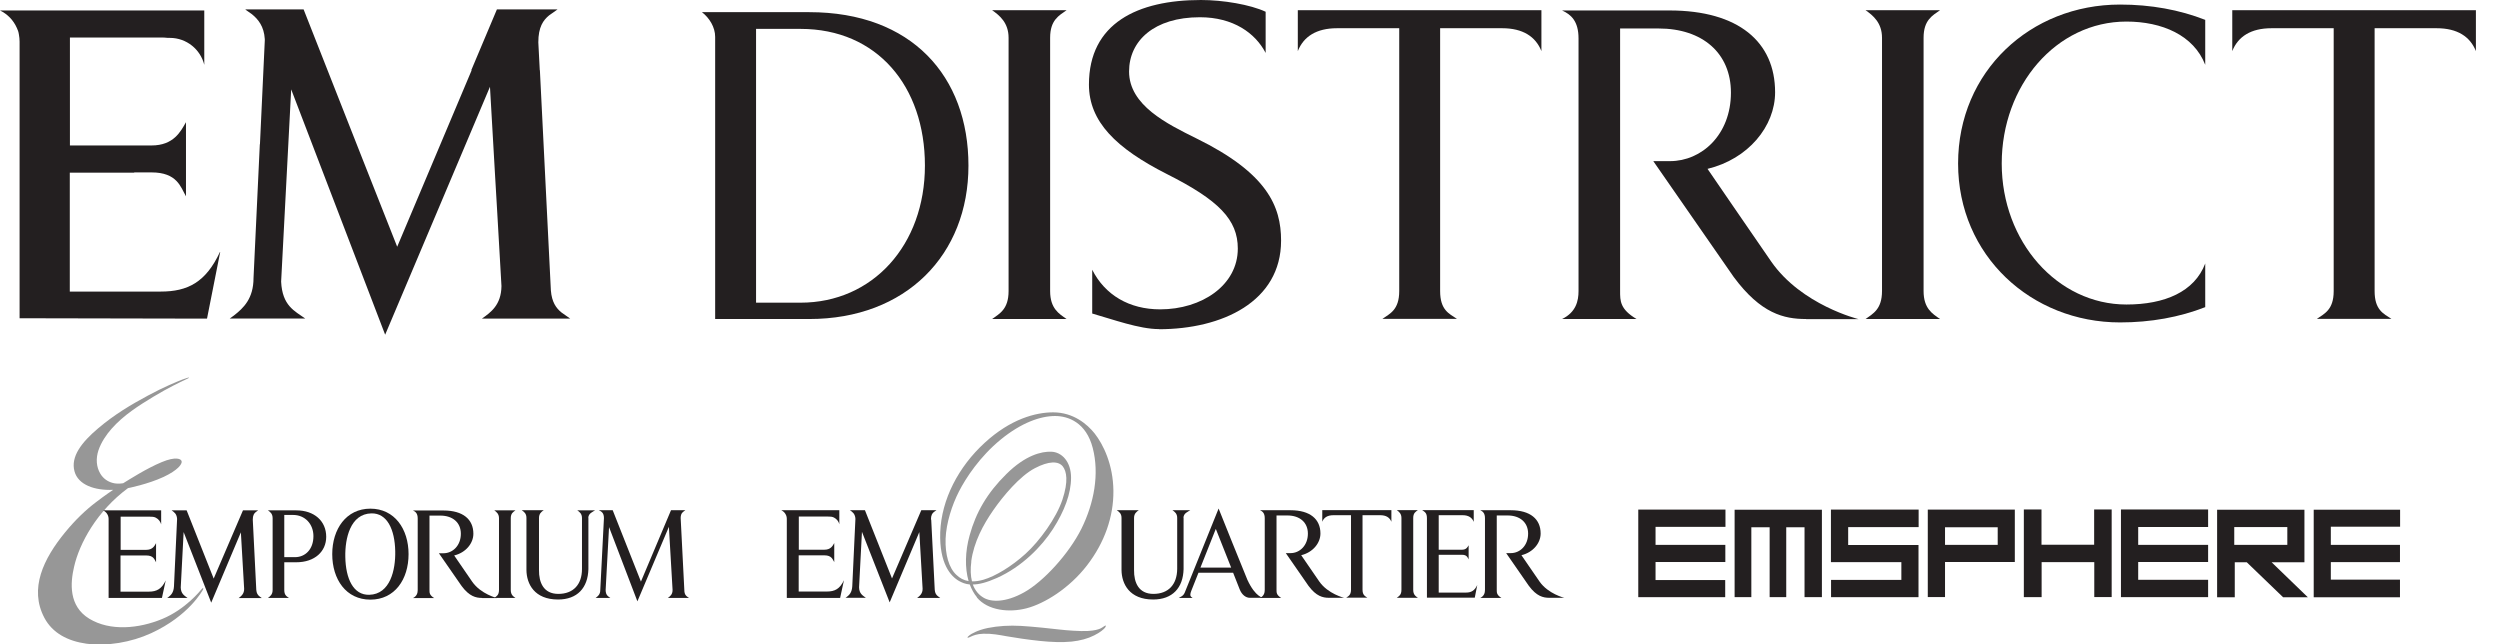 <svg width="97" height="25" viewBox="0 0 97 25" fill="none" xmlns="http://www.w3.org/2000/svg">
<g clip-path="url(#clip0_1255_29809)">
<path d="M20.943 2.723L20.887 1.643C20.887 1.05 21.075 0.786 21.303 0.598L21.633 0.365H19.28L18.286 2.723H18.301L15.411 9.574L14.072 6.186L11.78 0.365H9.523C9.523 0.365 9.533 0.37 9.533 0.375H9.523L9.777 0.553C10.025 0.755 10.243 1.029 10.274 1.516C10.274 1.536 10.274 1.552 10.274 1.572L10.086 5.598H10.081L9.837 10.781C9.837 11.587 9.447 11.952 9.077 12.241L8.915 12.358H11.825H11.82H11.841C11.43 12.064 10.953 11.866 10.908 10.928L11.298 3.468L14.944 12.987L19.011 3.367L19.209 6.815L19.295 8.276L19.457 11.1C19.447 11.836 19.041 12.12 18.697 12.363H22.125L21.78 12.12C21.577 11.952 21.41 11.724 21.374 11.268L20.948 2.728L20.943 2.723Z" fill="#231F20"/>
<path d="M8.534 9.777C7.987 10.953 7.282 11.313 6.237 11.313H6.202H2.708V6.699H5.208V6.689H5.877C6.876 6.689 7.008 7.256 7.216 7.617V4.741C7.013 5.096 6.744 5.644 5.877 5.644H4.929H2.713V1.455H6.252C6.344 1.455 6.43 1.46 6.511 1.47C6.536 1.47 6.562 1.47 6.592 1.47C7.236 1.47 7.779 1.917 7.926 2.515V0.406H-0C0.294 0.548 0.522 0.786 0.654 1.085C0.689 1.156 0.72 1.237 0.735 1.349C0.75 1.435 0.76 1.521 0.76 1.612C0.76 1.638 0.76 1.663 0.76 1.683V12.348L8.032 12.363L8.544 9.777H8.534Z" fill="#231F20"/>
<path d="M72.383 12.378C72.672 12.17 73.022 11.998 73.022 11.293V1.466C73.022 0.882 72.672 0.598 72.383 0.396H75.274C74.98 0.603 74.635 0.776 74.635 1.466V11.293C74.635 11.973 74.98 12.175 75.274 12.378H72.383Z" fill="#231F20"/>
<path d="M38.494 12.378C38.783 12.17 39.133 11.998 39.133 11.293V1.466C39.133 0.882 38.783 0.598 38.494 0.396H41.384C41.09 0.603 40.745 0.776 40.745 1.466V11.293C40.745 11.973 41.09 12.175 41.384 12.378H38.494Z" fill="#231F20"/>
<path d="M58.286 1.095H55.877V11.293C55.877 12.028 56.222 12.17 56.531 12.373H53.636C53.925 12.17 54.29 12.028 54.29 11.293V1.095H51.876C51.075 1.095 50.578 1.42 50.355 1.983V0.396H59.807V1.983C59.584 1.42 59.087 1.095 58.286 1.095Z" fill="#231F20"/>
<path d="M94.543 1.095H92.135V11.293C92.135 12.028 92.479 12.17 92.789 12.373H89.893C90.182 12.17 90.547 12.028 90.547 11.293V1.095H88.134C87.332 1.095 86.835 1.42 86.612 1.983V0.396H96.065V1.983C95.841 1.42 95.345 1.095 94.543 1.095Z" fill="#231F20"/>
<path d="M70.076 12.378C69.219 12.378 68.321 12.17 67.267 10.745L64.148 6.252H64.797C66.029 6.252 67.16 5.223 67.16 3.595C67.16 2.069 66.065 1.105 64.351 1.105H62.86V11.293C62.86 11.673 62.855 11.998 63.499 12.378H60.608C61.151 12.115 61.247 11.673 61.247 11.293V1.491C61.247 0.821 60.958 0.563 60.608 0.406H64.777C67.449 0.406 68.874 1.623 68.874 3.58C68.874 4.904 67.829 6.171 66.252 6.552C66.252 6.552 68.205 9.402 68.722 10.147C69.898 11.841 72.115 12.383 72.115 12.383H70.076V12.378Z" fill="#231F20"/>
<path d="M31.399 12.378H27.748V1.43C27.748 1.055 27.525 0.695 27.236 0.472H31.399C35.375 0.472 37.576 2.961 37.576 6.425C37.576 9.888 35.152 12.378 31.399 12.378ZM31.06 1.121H29.335V11.744H31.06C33.859 11.744 35.887 9.508 35.887 6.425C35.887 3.342 34.026 1.121 31.06 1.121Z" fill="#231F20"/>
<path d="M44.964 12.769C44.209 12.769 43.179 12.393 42.378 12.165V10.466C42.875 11.45 43.818 12.003 45.015 12.003C46.627 12.003 48.027 11.07 48.027 9.645C48.027 8.524 47.292 7.769 45.279 6.755C43.306 5.756 42.251 4.721 42.251 3.281C42.251 0.898 44.143 0 46.597 0C47.454 0 48.509 0.177 49.107 0.456V2.054C48.707 1.283 47.85 0.669 46.556 0.669C44.782 0.669 43.808 1.582 43.808 2.774C43.808 4.087 45.284 4.807 46.42 5.37C49.168 6.719 49.706 8.002 49.706 9.336C49.706 11.704 47.419 12.774 44.964 12.774V12.769Z" fill="#231F20"/>
<path d="M82.257 12.51C78.819 12.51 75.974 9.919 75.974 6.344C75.974 2.769 78.783 0.177 82.257 0.177C83.453 0.177 84.564 0.38 85.563 0.771V2.515C85.117 1.364 83.884 0.837 82.505 0.837C79.782 0.837 77.667 3.311 77.667 6.344C77.667 9.376 79.828 11.815 82.505 11.815C83.986 11.815 85.147 11.323 85.563 10.223V11.917C84.564 12.307 83.453 12.51 82.257 12.51Z" fill="#231F20"/>
<path d="M7.323 14.645C7.323 14.645 7.196 14.681 7.089 14.721C6.892 14.797 6.354 15.015 5.746 15.345C5.076 15.705 4.437 16.085 3.803 16.623C3.169 17.16 2.733 17.718 2.891 18.291C3.033 18.808 3.661 19.037 4.392 19.006C4.392 19.006 4.118 19.184 3.727 19.483C3.337 19.777 2.931 20.162 2.531 20.649C1.689 21.674 1.121 22.84 1.724 23.976C2.039 24.564 2.627 24.873 3.352 24.975C4.153 25.081 5.086 24.924 5.862 24.569C7.338 23.89 7.855 22.911 7.875 22.88C7.891 22.85 7.891 22.825 7.88 22.82C7.87 22.809 7.84 22.84 7.809 22.875C7.779 22.911 7.201 23.641 6.293 24.016C5.386 24.392 4.275 24.498 3.464 24.006C2.657 23.514 2.728 22.617 2.875 21.988C3.083 21.075 3.763 19.828 4.965 18.94C4.965 18.94 5.74 18.788 6.349 18.504C6.907 18.241 7.064 18.007 7.049 17.906C7.039 17.799 6.816 17.703 6.273 17.931C5.685 18.175 5.015 18.606 4.782 18.748C4.782 18.748 4.574 18.793 4.371 18.737C4.184 18.687 4.011 18.575 3.895 18.383C3.732 18.114 3.717 17.784 3.819 17.475C3.925 17.16 4.128 16.861 4.331 16.633C4.797 16.106 5.38 15.741 5.938 15.401C6.532 15.041 7.044 14.802 7.15 14.752C7.267 14.696 7.338 14.665 7.328 14.655L7.323 14.645Z" fill="#979797"/>
<path d="M25.913 23.2C25.994 23.139 26.096 23.073 26.096 22.891L25.953 20.441L24.731 23.332L23.631 20.451L23.499 22.891C23.499 23.099 23.601 23.139 23.682 23.2H23.109C23.19 23.139 23.291 23.073 23.291 22.891L23.433 20.102C23.433 19.884 23.322 19.843 23.235 19.797H23.773L24.868 22.566L26.035 19.797H26.592C26.511 19.858 26.41 19.894 26.41 20.102L26.552 22.891C26.552 23.099 26.648 23.139 26.734 23.2H25.913Z" fill="#231F20"/>
<path d="M11.496 21.816H11.03V22.891C11.03 23.099 11.126 23.139 11.212 23.2H10.396C10.477 23.139 10.578 23.073 10.578 22.891V20.107C10.578 19.929 10.482 19.863 10.396 19.802H11.496C12.196 19.802 12.657 20.218 12.657 20.827C12.657 21.395 12.216 21.816 11.496 21.816ZM11.38 19.98H11.03V21.618H11.445C11.836 21.618 12.161 21.324 12.161 20.801C12.161 20.335 11.836 19.98 11.374 19.98H11.38Z" fill="#231F20"/>
<path d="M12.891 21.501C12.891 20.527 13.433 19.736 14.371 19.736C15.309 19.736 15.852 20.523 15.852 21.501C15.852 22.48 15.315 23.266 14.371 23.266C13.428 23.266 12.891 22.48 12.891 21.501ZM13.398 21.608C13.413 22.46 13.712 23.093 14.326 23.078C15.142 23.058 15.35 22.11 15.335 21.39C15.32 20.543 15.02 19.904 14.407 19.919C13.59 19.939 13.383 20.893 13.398 21.608Z" fill="#231F20"/>
<path d="M19.179 23.2C19.26 23.139 19.361 23.093 19.361 22.891V20.107C19.361 19.939 19.265 19.863 19.179 19.802H20C19.919 19.863 19.818 19.909 19.818 20.107V22.891C19.818 23.083 19.914 23.139 20 23.2H19.179Z" fill="#231F20"/>
<path d="M18.707 23.2C18.464 23.2 18.21 23.139 17.911 22.738L17.029 21.466H17.211C17.561 21.466 17.881 21.172 17.881 20.71C17.881 20.279 17.571 20.005 17.084 20.005H16.664V22.896C16.664 23.002 16.664 23.093 16.846 23.205H16.025C16.177 23.129 16.207 23.002 16.207 22.896V20.117C16.207 19.924 16.126 19.853 16.025 19.807H17.206C17.967 19.807 18.367 20.152 18.367 20.71C18.367 21.085 18.068 21.445 17.622 21.552C17.622 21.552 18.175 22.358 18.322 22.571C18.657 23.053 19.285 23.205 19.285 23.205H18.707V23.2Z" fill="#231F20"/>
<path d="M6.43 22.52C6.273 22.855 6.075 22.956 5.776 22.956H4.676V21.552H5.675C5.959 21.552 5.994 21.709 6.055 21.816V21.075C5.999 21.177 5.923 21.334 5.675 21.334H4.681V20.046H5.781C5.913 20.046 5.974 20.051 6.045 20.086C6.156 20.142 6.227 20.244 6.253 20.345V19.802H4.001C4.042 19.823 4.118 19.868 4.163 19.949C4.214 20.036 4.214 20.102 4.214 20.168V23.2H6.283L6.43 22.52Z" fill="#231F20"/>
<path d="M9.808 20.162C9.808 19.995 9.858 19.919 9.924 19.868L10.015 19.802H9.427L8.291 22.449L7.242 19.802H6.659C6.659 19.802 6.689 19.823 6.729 19.853C6.775 19.889 6.821 19.939 6.841 19.995C6.871 20.066 6.871 20.137 6.871 20.142L6.75 22.754C6.735 22.992 6.638 23.088 6.532 23.169L6.486 23.2H7.277C7.161 23.114 7.019 23.043 7.013 22.794L7.125 20.644L8.195 23.383L9.346 20.654L9.473 22.845C9.478 23.038 9.356 23.134 9.26 23.205H10.158L10.061 23.134C10.005 23.088 9.955 23.022 9.944 22.891L9.808 20.168V20.162Z" fill="#231F20"/>
<path d="M22.83 20.096V22.084C22.81 22.809 22.399 23.261 21.653 23.261C20.735 23.261 20.431 22.657 20.426 22.115V20.096C20.426 19.919 20.33 19.858 20.244 19.797H21.096C21.009 19.853 20.913 19.929 20.913 20.096V22.12C20.908 22.596 21.085 23.043 21.663 23.043C22.242 23.043 22.581 22.683 22.581 22.074V20.102C22.581 19.929 22.485 19.863 22.399 19.802H23.088C23.007 19.858 22.825 19.914 22.825 20.102L22.83 20.096Z" fill="#231F20"/>
<path fill-rule="evenodd" clip-rule="evenodd" d="M37.901 23.18C38.327 23.692 39.159 23.778 39.833 23.601C40.533 23.418 41.491 22.825 42.176 21.937C42.86 21.05 43.21 20.046 43.2 19.042C43.19 18.022 42.805 17.241 42.47 16.816C42.186 16.46 41.648 15.999 40.862 15.999C40.188 15.999 39.214 16.253 38.205 17.181C37.191 18.109 36.527 19.376 36.481 20.654C36.441 21.861 36.882 22.358 37.216 22.546C37.328 22.607 37.455 22.662 37.627 22.678C37.698 22.865 37.789 23.033 37.906 23.174L37.901 23.18ZM37.683 21.785C37.784 21.029 38.154 20.35 38.535 19.802C38.925 19.239 39.569 18.474 40.147 18.169C40.695 17.88 41.065 17.886 41.233 18.093C41.385 18.286 41.461 18.666 41.222 19.387C40.984 20.102 40.335 20.994 39.792 21.486C39.255 21.973 38.626 22.358 38.15 22.495C37.987 22.541 37.84 22.561 37.713 22.556C37.658 22.343 37.648 22.084 37.688 21.78L37.683 21.785ZM37.577 22.546C37.394 22.515 37.242 22.434 37.11 22.307C36.816 22.039 36.669 21.516 36.689 20.903C36.714 20.289 36.938 19.594 37.206 19.072C37.475 18.545 38.018 17.718 38.829 17.054C39.635 16.395 40.376 16.141 40.938 16.141C41.451 16.141 42.145 16.395 42.399 17.384C42.658 18.387 42.455 19.513 41.958 20.517C41.466 21.501 40.477 22.571 39.737 22.982C39.001 23.393 38.449 23.357 38.17 23.195C37.982 23.088 37.835 22.916 37.744 22.678C37.972 22.678 38.271 22.607 38.682 22.424C39.656 21.988 40.416 21.207 40.857 20.522C41.299 19.833 41.557 19.153 41.557 18.535C41.557 17.916 41.202 17.536 40.781 17.526C40.416 17.515 39.792 17.652 39.042 18.398C38.302 19.128 37.865 19.884 37.622 20.771C37.445 21.4 37.434 22.034 37.581 22.546H37.577Z" fill="#979797"/>
<path fill-rule="evenodd" clip-rule="evenodd" d="M42.85 24.29C42.85 24.29 42.764 24.356 42.683 24.392C42.607 24.422 42.48 24.468 42.191 24.483C41.902 24.498 41.38 24.457 41.121 24.427C40.873 24.397 40.071 24.311 39.615 24.285C39.158 24.26 38.738 24.285 38.327 24.366C37.911 24.453 37.683 24.599 37.627 24.64C37.571 24.681 37.531 24.721 37.541 24.736C37.546 24.747 37.566 24.747 37.602 24.731C37.622 24.721 37.642 24.711 37.668 24.701C37.764 24.655 37.916 24.595 38.154 24.589C38.484 24.579 38.773 24.635 39.052 24.686C39.331 24.736 39.899 24.823 40.35 24.868C40.776 24.914 41.227 24.929 41.577 24.894C41.912 24.858 42.211 24.777 42.45 24.655C42.693 24.534 42.81 24.427 42.865 24.366C42.901 24.326 42.911 24.285 42.901 24.275C42.891 24.26 42.876 24.275 42.85 24.295V24.29Z" fill="#979797"/>
<path d="M51.567 23.195C51.324 23.195 51.07 23.134 50.771 22.733L49.889 21.461H50.077C50.426 21.461 50.746 21.166 50.746 20.705C50.746 20.274 50.437 20 49.95 20H49.529V22.891C49.529 22.997 49.529 23.088 49.711 23.2H48.89C49.042 23.124 49.072 22.997 49.072 22.891V20.107C49.072 19.914 48.991 19.843 48.89 19.797H50.071C50.832 19.797 51.233 20.142 51.233 20.7C51.233 21.075 50.934 21.435 50.487 21.542C50.487 21.542 51.04 22.353 51.187 22.561C51.522 23.043 52.151 23.195 52.151 23.195H51.572H51.567Z" fill="#231F20"/>
<path d="M48.494 23.195C48.342 23.195 48.185 23.083 48.099 22.865L47.845 22.221H46.501L46.227 22.911C46.126 23.159 46.233 23.154 46.273 23.2H45.736C45.791 23.159 45.898 23.144 45.964 23.002L47.282 19.731C47.282 19.731 48.322 22.328 48.398 22.495C48.717 23.185 49.017 23.195 49.017 23.195H48.494ZM47.171 20.527L46.577 22.023H47.769L47.176 20.527H47.171Z" fill="#231F20"/>
<path d="M45.923 20.091V22.084C45.903 22.809 45.492 23.261 44.742 23.261C43.824 23.261 43.52 22.657 43.515 22.115V20.096C43.515 19.919 43.418 19.858 43.332 19.797H44.184C44.098 19.853 44.001 19.929 44.001 20.096V22.12C43.996 22.596 44.174 23.043 44.752 23.043C45.33 23.043 45.67 22.683 45.675 22.074V20.096C45.675 19.924 45.578 19.858 45.492 19.797H46.182C46.101 19.853 45.918 19.909 45.918 20.096L45.923 20.091Z" fill="#231F20"/>
<path d="M54.194 23.195C54.275 23.134 54.376 23.088 54.376 22.886V20.096C54.376 19.929 54.28 19.853 54.194 19.792H55.015C54.934 19.853 54.833 19.899 54.833 20.096V22.886C54.833 23.078 54.929 23.134 55.015 23.195H54.194Z" fill="#231F20"/>
<path d="M53.55 19.99H52.866V22.881C52.866 23.088 52.962 23.129 53.053 23.19H52.232C52.313 23.134 52.419 23.093 52.419 22.881V19.99H51.735C51.507 19.99 51.365 20.081 51.304 20.244V19.792H53.986V20.244C53.92 20.081 53.783 19.99 53.555 19.99H53.55Z" fill="#231F20"/>
<path d="M60.117 23.195C59.874 23.195 59.62 23.134 59.321 22.733L58.439 21.461H58.621C58.971 21.461 59.291 21.172 59.291 20.705C59.291 20.274 58.981 20 58.494 20H58.074V22.891C58.074 22.997 58.074 23.088 58.256 23.2H57.435C57.587 23.124 57.617 22.997 57.617 22.891V20.107C57.617 19.914 57.536 19.843 57.435 19.797H58.616C59.377 19.797 59.777 20.142 59.777 20.7C59.777 21.075 59.478 21.435 59.032 21.542C59.032 21.542 59.585 22.353 59.732 22.561C60.066 23.043 60.695 23.195 60.695 23.195H60.117Z" fill="#231F20"/>
<path d="M32.744 22.515C32.587 22.85 32.389 22.951 32.09 22.951H30.989V21.547H31.988C32.272 21.547 32.308 21.709 32.369 21.811V21.07C32.313 21.172 32.237 21.329 31.988 21.329H30.994V20.041H32.095C32.227 20.041 32.288 20.046 32.359 20.081C32.47 20.137 32.541 20.238 32.566 20.34V19.797H30.315C30.355 19.818 30.432 19.863 30.477 19.944C30.528 20.031 30.528 20.097 30.528 20.163V23.2H32.597L32.744 22.52V22.515Z" fill="#231F20"/>
<path d="M36.121 20.157C36.121 19.99 36.172 19.914 36.238 19.863L36.334 19.797H35.746L34.61 22.444L33.56 19.797H32.977C32.977 19.797 33.008 19.818 33.048 19.848C33.094 19.884 33.139 19.934 33.16 19.99C33.19 20.061 33.19 20.132 33.19 20.137L33.068 22.749C33.053 22.987 32.957 23.083 32.85 23.165L32.805 23.195H33.596C33.479 23.109 33.337 23.038 33.332 22.789L33.444 20.634L34.519 23.372L35.67 20.644L35.797 22.84C35.802 23.033 35.68 23.129 35.584 23.2H36.481L36.385 23.129C36.329 23.083 36.278 23.017 36.268 22.886L36.131 20.157H36.121Z" fill="#231F20"/>
<path d="M55.365 23.195V20.102C55.365 19.889 55.269 19.858 55.178 19.792H57.181V20.249C57.12 20.086 56.978 19.99 56.755 19.99H55.822V21.329H56.73C56.892 21.329 56.942 21.227 56.983 21.156V21.704C56.942 21.633 56.917 21.526 56.73 21.526H55.822V22.992H56.882C57.079 22.992 57.216 22.921 57.318 22.698L57.221 23.19H55.365V23.195Z" fill="#231F20"/>
<path fill-rule="evenodd" clip-rule="evenodd" d="M74.443 19.772V20.452H71.709V21.146H74.438V23.17H71.045V22.5H73.773V21.811H71.04V19.772H74.438H74.443Z" fill="#231F20"/>
<path fill-rule="evenodd" clip-rule="evenodd" d="M82.293 19.772V23.17H85.675V22.495H82.962V21.806H85.675V21.141H82.962V20.447H85.675V19.767H82.297L82.293 19.772Z" fill="#231F20"/>
<path fill-rule="evenodd" clip-rule="evenodd" d="M63.565 19.772V23.17H66.938V22.506H64.235V21.806H66.943V21.141H64.235V20.442H66.948V19.772H63.571H63.565Z" fill="#231F20"/>
<path fill-rule="evenodd" clip-rule="evenodd" d="M70.685 23.17H70.016V20.457H69.306V23.17H68.662V20.457H67.952V23.17H67.303C67.303 23.17 67.303 23.144 67.303 23.129C67.303 22.018 67.303 20.908 67.303 19.797C67.303 19.792 67.303 19.782 67.303 19.777H70.69V23.175L70.685 23.17Z" fill="#231F20"/>
<path fill-rule="evenodd" clip-rule="evenodd" d="M93.124 19.772V20.436H90.436V21.141H93.119V21.81H90.436V22.49H93.119V23.174H89.772V19.777H93.124V19.772Z" fill="#231F20"/>
<path fill-rule="evenodd" clip-rule="evenodd" d="M74.798 19.772V23.165C74.798 23.165 75.239 23.165 75.467 23.165V21.806H78.175V19.772H74.803H74.798ZM77.511 21.141H75.467V20.457H77.511V21.141Z" fill="#231F20"/>
<path fill-rule="evenodd" clip-rule="evenodd" d="M78.535 23.17H79.215V21.811H81.258V23.165H81.933V19.767H81.253V21.136H79.21V19.767H78.525V23.165L78.535 23.17Z" fill="#231F20"/>
<path d="M88.134 21.816H89.412V19.777H86.024V23.174H86.709V21.816H87.175L88.585 23.174H89.544L88.139 21.816H88.134ZM86.689 21.141V20.451H88.748V21.141H86.689Z" fill="#231F20"/>
</g>
<defs>
<clipPath id="clip0_1255_29809">
<rect width="96.065" height="25" fill="white"/>
</clipPath>
</defs>
</svg>
